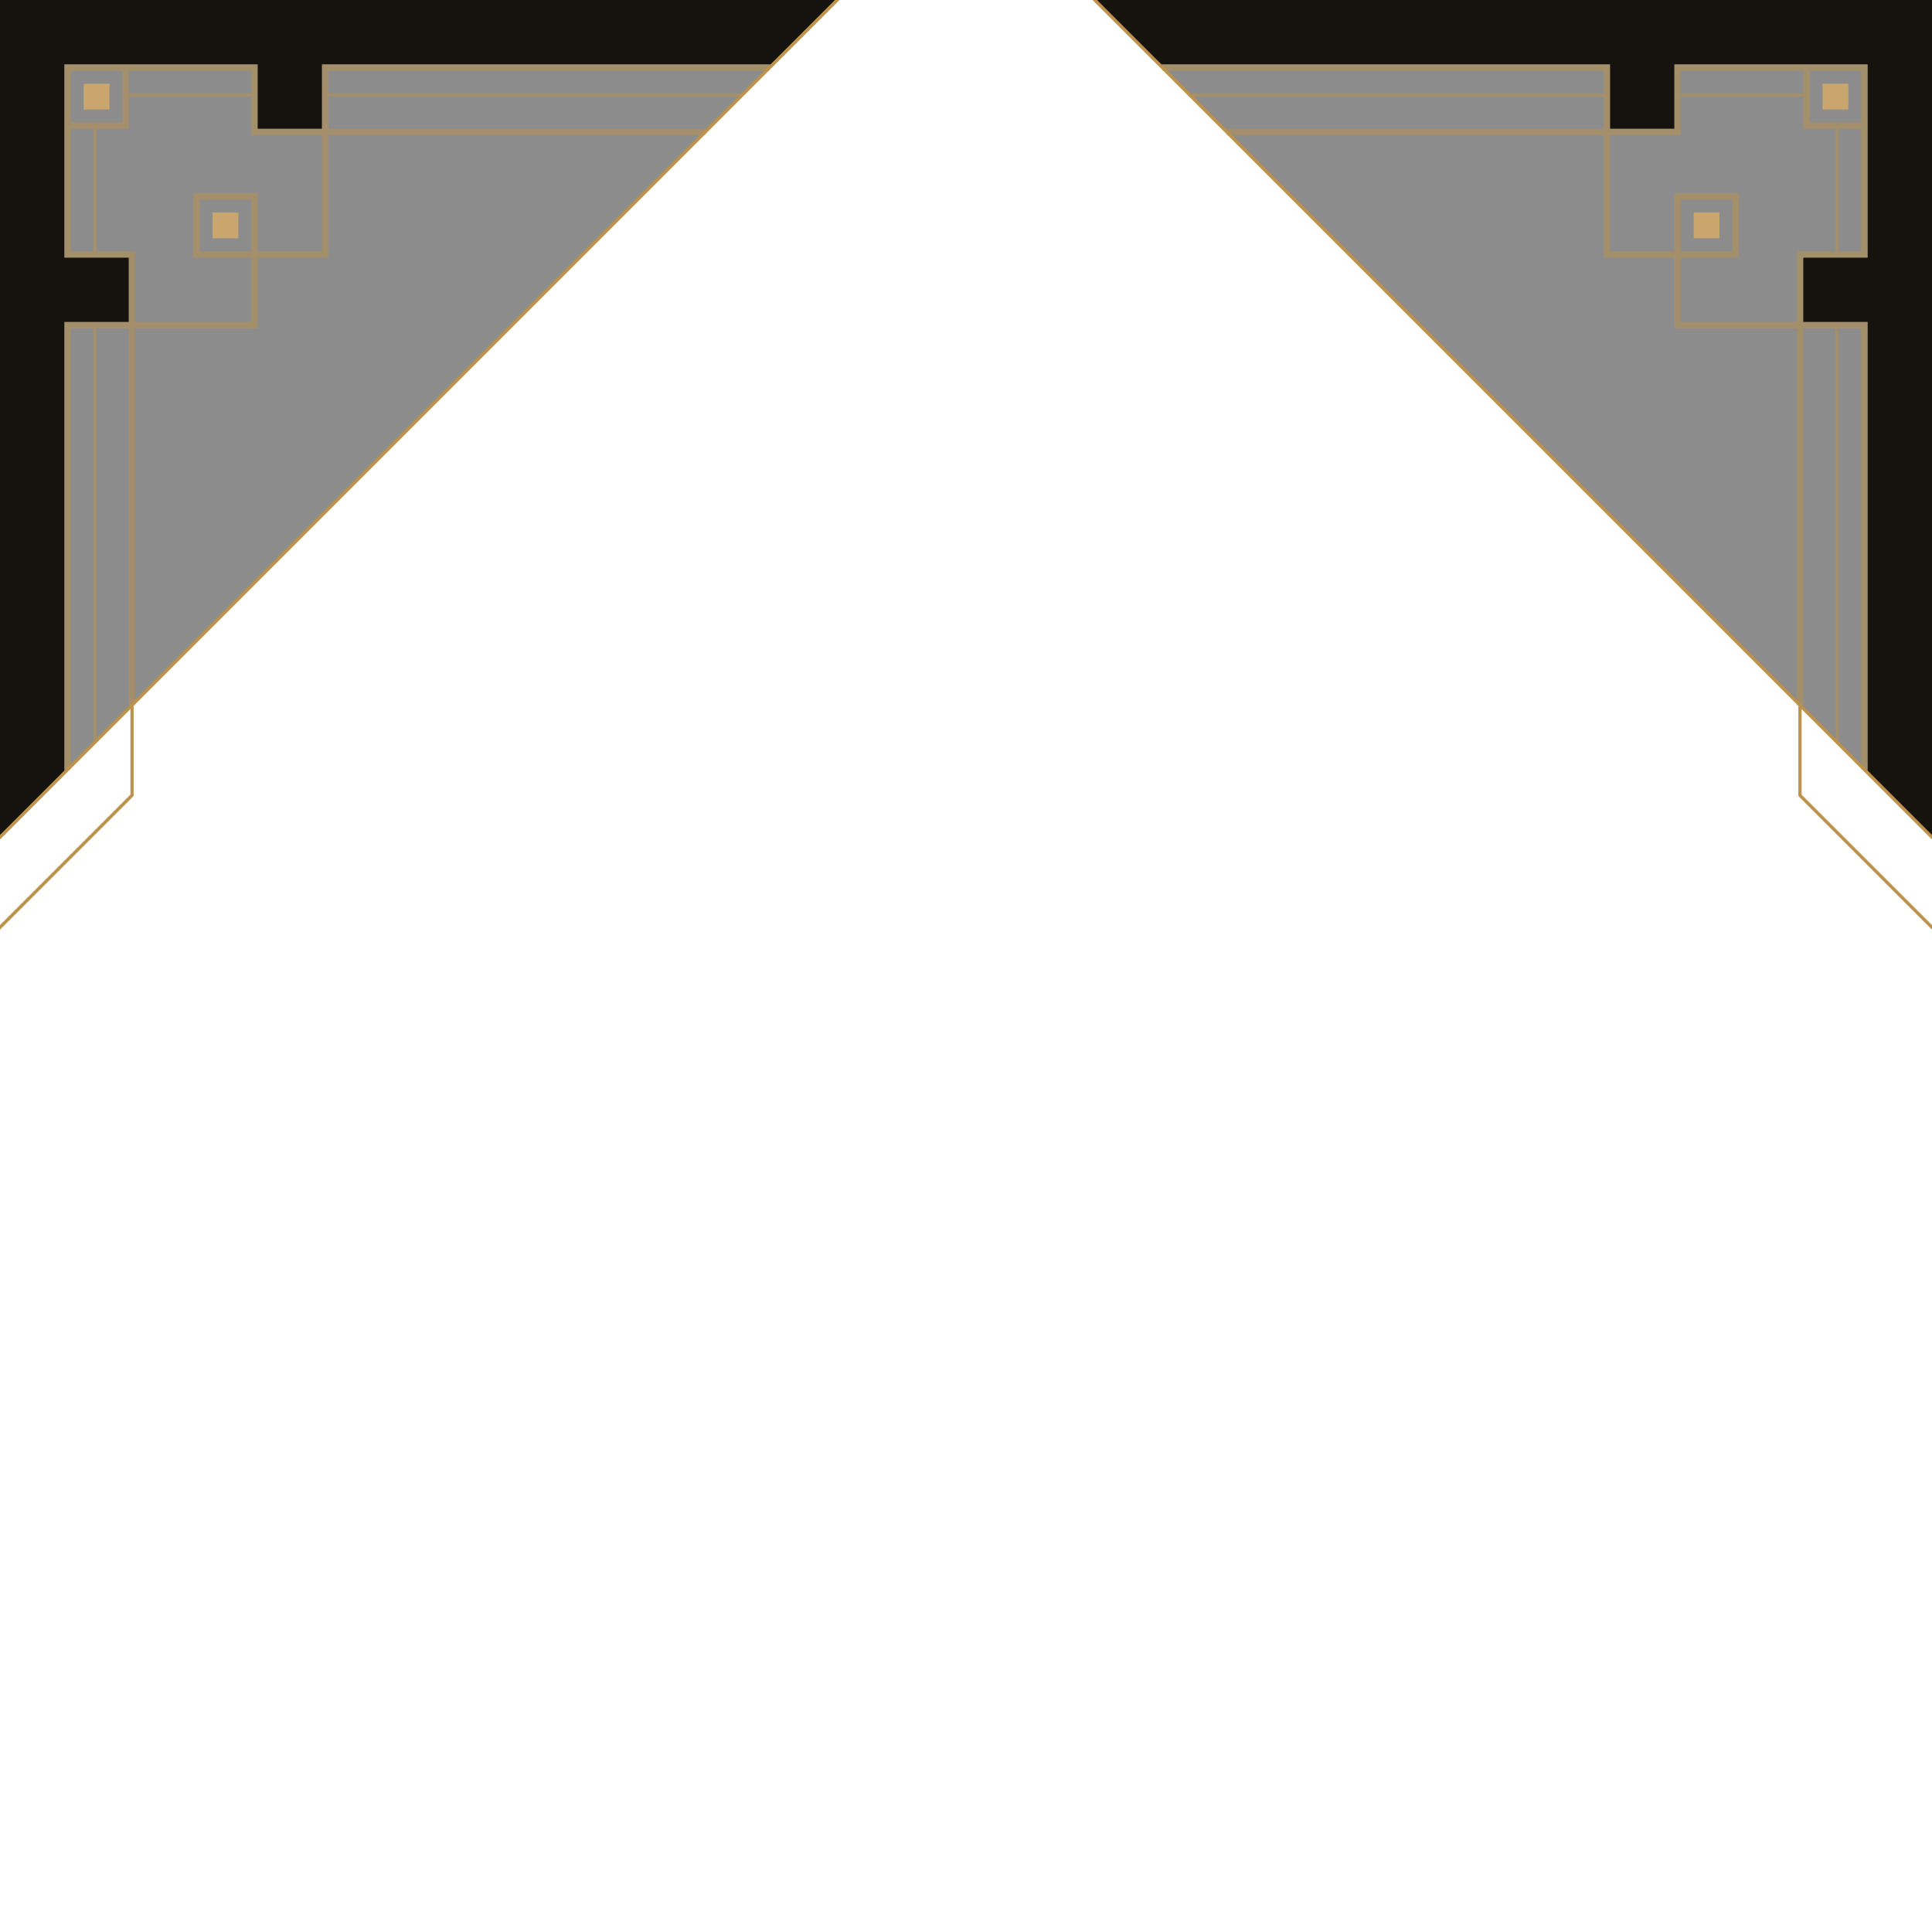 <svg width="600" height="600" viewBox="0 0 158.75 158.75" xmlns="http://www.w3.org/2000/svg"><defs><clipPath clipPathUnits="userSpaceOnUse" id="c"><path style="fill:#4d4d4d;fill-opacity:1;stroke:none;stroke-width:.432;stroke-miterlimit:4;stroke-dasharray:none;stroke-opacity:1" d="M0 0h158.75v158.75H0z"/></clipPath><clipPath clipPathUnits="userSpaceOnUse" id="b"><path style="fill:#4d4d4d;fill-opacity:1;stroke:none;stroke-width:.432;stroke-miterlimit:4;stroke-dasharray:none;stroke-opacity:1" d="M0 0h158.75v158.75H0z"/></clipPath><clipPath clipPathUnits="userSpaceOnUse" id="a"><path style="fill:#4d4d4d;fill-opacity:1;stroke:none;stroke-width:.432;stroke-miterlimit:4;stroke-dasharray:none;stroke-opacity:1" d="M0 0h158.75v158.75H0z"/></clipPath></defs><g style="opacity:.5;fill:#1a1a1a"><path style="fill:#1a1a1a;stroke:none;stroke-width:.265px;stroke-linecap:butt;stroke-linejoin:miter;stroke-opacity:1" d="M0 68.792 68.792 0H0zm158.75 0L89.958 0h68.792z"/></g><path style="fill:#16130e;fill-opacity:1;stroke:none;stroke-width:.265px;stroke-linecap:butt;stroke-linejoin:miter;stroke-opacity:1" d="m158.75 68.792-5.292-5.292V26.458h-5.291v-5.291h5.291V5.292h-15.875v5.291h-5.291V5.292H95.25L89.958 0h68.792z"/><path style="fill:#c9a66d;fill-opacity:1;stroke:none;stroke-width:.265;stroke-miterlimit:4;stroke-dasharray:none;stroke-opacity:1" d="M149.754 6.879h2.117v2.117h-2.117zm-10.583 10.584h2.117v2.117h-2.117z"/><path style="opacity:.5;fill:none;stroke:#bd924a;stroke-width:.529;stroke-linecap:butt;stroke-linejoin:miter;stroke-miterlimit:4;stroke-dasharray:none;stroke-opacity:1" d="M147.638 26.723h-9.79V16.14h4.762v4.762h-10.583v-9.79"/><path style="opacity:.5;fill:none;stroke:#bd924a;stroke-width:.529;stroke-linecap:butt;stroke-linejoin:miter;stroke-miterlimit:4;stroke-dasharray:none;stroke-opacity:1" d="M95.515 5.556h36.512v5.292h5.82V5.556h15.347v15.346h-5.292v5.82h5.292v36.513"/><path style="opacity:.5;fill:none;stroke:#bd924a;stroke-width:.529;stroke-linecap:butt;stroke-linejoin:miter;stroke-miterlimit:4;stroke-dasharray:none;stroke-opacity:1" d="M148.431 5.82v4.499h4.498"/><path style="opacity:.5;fill:none;stroke:#bd924a;stroke-width:.265px;stroke-linecap:butt;stroke-linejoin:miter;stroke-opacity:1" d="M148.167 7.805h-10.054m-6.35 0H97.896"/><path style="opacity:.5;fill:none;stroke:#bd924a;stroke-width:.529;stroke-linecap:butt;stroke-linejoin:miter;stroke-miterlimit:4;stroke-dasharray:none;stroke-opacity:1" d="M131.763 10.848h-30.957"/><path style="opacity:.5;fill:none;stroke:#bd924a;stroke-width:.265px;stroke-linecap:butt;stroke-linejoin:miter;stroke-opacity:1" d="M150.945 10.583v10.055m0 6.35v33.866"/><path style="opacity:.5;fill:none;stroke:#bd924a;stroke-width:.529;stroke-linecap:butt;stroke-linejoin:miter;stroke-miterlimit:4;stroke-dasharray:none;stroke-opacity:1" d="M147.902 26.988v30.956"/><path style="fill:#16130e;fill-opacity:1;stroke:none;stroke-width:.265px;stroke-linecap:butt;stroke-linejoin:miter;stroke-opacity:1" d="m158.75 68.792-5.292-5.292V26.458h-5.291v-5.291h5.291V5.292h-15.875v5.291h-5.291V5.292H95.25L89.958 0h68.792z" transform="matrix(-1 0 0 1 158.75 0)"/><path style="fill:#c9a66d;fill-opacity:1;stroke:none;stroke-width:.265;stroke-miterlimit:4;stroke-dasharray:none;stroke-opacity:1" d="M149.754 6.879h2.117v2.117h-2.117zm-10.583 10.584h2.117v2.117h-2.117z" transform="matrix(-1 0 0 1 158.75 0)"/><path style="opacity:.5;fill:none;stroke:#bd924a;stroke-width:.529;stroke-linecap:butt;stroke-linejoin:miter;stroke-miterlimit:4;stroke-dasharray:none;stroke-opacity:1" d="M147.638 26.723h-9.79V16.14h4.762v4.762h-10.583v-9.79" transform="matrix(-1 0 0 1 158.75 0)"/><path style="opacity:.5;fill:none;stroke:#bd924a;stroke-width:.529;stroke-linecap:butt;stroke-linejoin:miter;stroke-miterlimit:4;stroke-dasharray:none;stroke-opacity:1" d="M95.515 5.556h36.512v5.292h5.82V5.556h15.347v15.346h-5.292v5.82h5.292v36.513" transform="matrix(-1 0 0 1 158.75 0)"/><path style="opacity:.5;fill:none;stroke:#bd924a;stroke-width:.529;stroke-linecap:butt;stroke-linejoin:miter;stroke-miterlimit:4;stroke-dasharray:none;stroke-opacity:1" d="M148.431 5.82v4.499h4.498" transform="matrix(-1 0 0 1 158.75 0)"/><path style="opacity:.5;fill:none;stroke:#bd924a;stroke-width:.265px;stroke-linecap:butt;stroke-linejoin:miter;stroke-opacity:1" d="M148.167 7.805h-10.054m-6.35 0H97.896" transform="matrix(-1 0 0 1 158.75 0)"/><path style="opacity:.5;fill:none;stroke:#bd924a;stroke-width:.529;stroke-linecap:butt;stroke-linejoin:miter;stroke-miterlimit:4;stroke-dasharray:none;stroke-opacity:1" d="M131.763 10.848h-30.957" transform="matrix(-1 0 0 1 158.75 0)"/><path style="opacity:.5;fill:none;stroke:#bd924a;stroke-width:.265px;stroke-linecap:butt;stroke-linejoin:miter;stroke-opacity:1" d="M150.945 10.583v10.055m0 6.35v33.866" transform="matrix(-1 0 0 1 158.75 0)"/><path style="opacity:.5;fill:none;stroke:#bd924a;stroke-width:.529;stroke-linecap:butt;stroke-linejoin:miter;stroke-miterlimit:4;stroke-dasharray:none;stroke-opacity:1" d="M147.902 26.988v30.956" transform="matrix(-1 0 0 1 158.75 0)"/><path style="fill:none;stroke:#bd924a;stroke-width:.265;stroke-miterlimit:4;stroke-dasharray:none;stroke-opacity:1" d="M147.902 57.944v7.408l53.71 53.71" clip-path="url(#a)"/><path style="fill:none;stroke:#bd924a;stroke-width:.265;stroke-miterlimit:4;stroke-dasharray:none;stroke-opacity:1" d="M-50.27 119.063 79.374-10.583 209.02 119.062" clip-path="url(#b)"/><path style="fill:none;stroke:#bd924a;stroke-width:.265;stroke-miterlimit:4;stroke-dasharray:none;stroke-opacity:1" d="M10.848 57.944v7.408l-53.71 53.71" clip-path="url(#c)"/></svg>